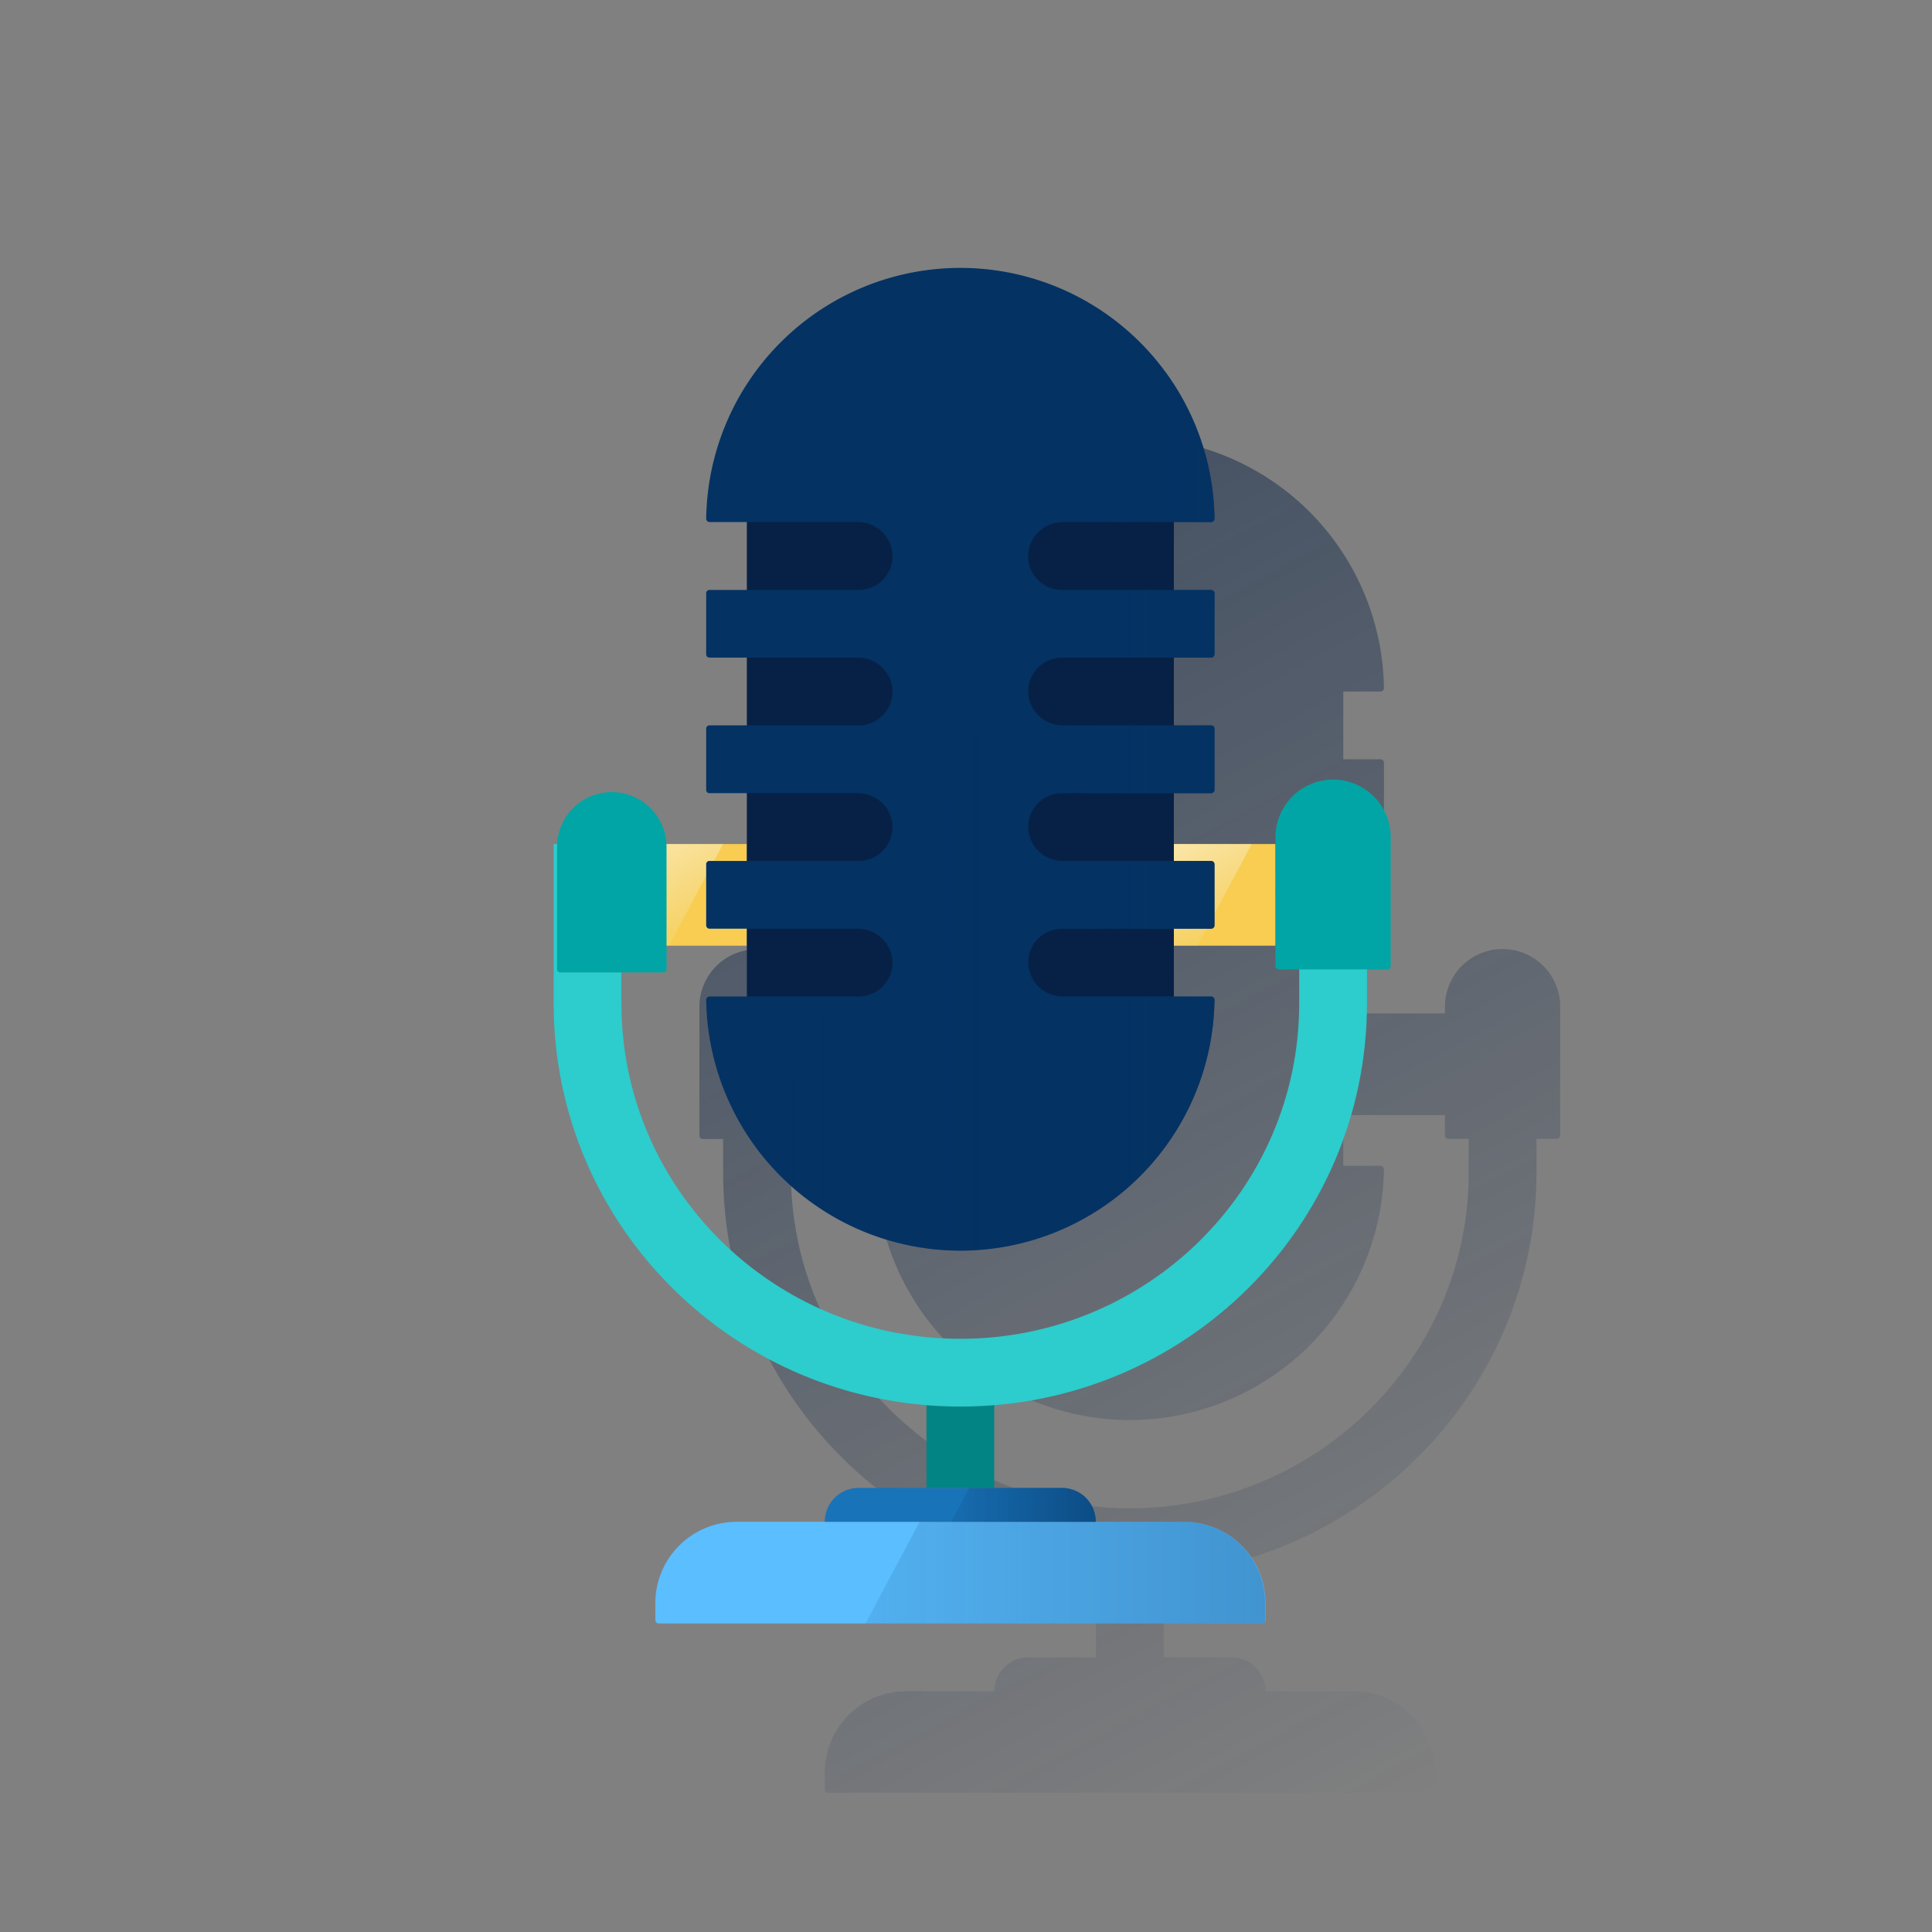 <svg id="Contenido" xmlns="http://www.w3.org/2000/svg" xmlns:xlink="http://www.w3.org/1999/xlink" viewBox="0 0 600 600"><rect x="0" y="0" width="600" height="600" fill="#808080" stroke="none"/><defs><style>.cls-1{fill:url(#Degradado_sin_nombre_74);}.cls-2{fill:#f8cd51;}.cls-3,.cls-4{opacity:0.5;isolation:isolate;}.cls-3{fill:url(#Degradado_sin_nombre_11);}.cls-4{fill:url(#Degradado_sin_nombre_11-2);}.cls-5{fill:#072146;}.cls-6{fill:#5bbeff;}.cls-7{fill:#1973b8;}.cls-8{fill:#028484;}.cls-16,.cls-9{fill:none;}.cls-9{stroke:#2dcccd;stroke-miterlimit:10;stroke-width:21.05px;}.cls-10{fill:#02a5a5;}.cls-11{fill:#043263;}.cls-12{fill:url(#Degradado_sin_nombre_109);}.cls-13{fill:url(#Degradado_sin_nombre_109-2);}.cls-14{fill:url(#Degradado_sin_nombre_6);}.cls-15{fill:url(#Degradado_sin_nombre_8);}</style><linearGradient id="Degradado_sin_nombre_74" x1="241" y1="183.75" x2="440.56" y2="559.06" gradientUnits="userSpaceOnUse"><stop offset="0" stop-color="#082146" stop-opacity="0.5"/><stop offset="1" stop-color="#082146" stop-opacity="0"/></linearGradient><linearGradient id="Degradado_sin_nombre_11" x1="203.25" y1="260.58" x2="217.96" y2="288.26" gradientUnits="userSpaceOnUse"><stop offset="0" stop-color="#fff"/><stop offset="1" stop-color="#eef7f8" stop-opacity="0.2"/><stop offset="1" stop-color="#fff" stop-opacity="0"/></linearGradient><linearGradient id="Degradado_sin_nombre_11-2" x1="367.43" y1="260.58" x2="382.15" y2="288.26" xlink:href="#Degradado_sin_nombre_11"/><linearGradient id="Degradado_sin_nombre_109" x1="337.41" y1="138.94" x2="377.17" y2="138.94" gradientUnits="userSpaceOnUse"><stop offset="0" stop-color="#043263" stop-opacity="0"/><stop offset="1" stop-color="#043263" stop-opacity="0.6"/></linearGradient><linearGradient id="Degradado_sin_nombre_109-2" x1="234.4" y1="285.53" x2="377.18" y2="285.53" xlink:href="#Degradado_sin_nombre_109"/><linearGradient id="Degradado_sin_nombre_6" x1="268.8" y1="488.39" x2="392.96" y2="488.39" gradientUnits="userSpaceOnUse"><stop offset="0" stop-color="#043263" stop-opacity="0.1"/><stop offset="1" stop-color="#043263" stop-opacity="0.3"/></linearGradient><linearGradient id="Degradado_sin_nombre_8" x1="295.44" y1="467.34" x2="340.34" y2="467.34" gradientUnits="userSpaceOnUse"><stop offset="0" stop-color="#043263" stop-opacity="0.1"/><stop offset="1" stop-color="#043263" stop-opacity="0.6"/></linearGradient></defs><path class="cls-1" d="M466.64,294.74h0a17.89,17.89,0,0,0-17.9,17.89v2.11H417.17V299h11.58a1,1,0,0,0,1.05-1.05V279a1,1,0,0,0-1.05-1.05H417.17v-21h11.58a1,1,0,0,0,1.05-1.05V236.86a1.06,1.06,0,0,0-1.05-1.06H417.17V214.75h11.56a1.05,1.05,0,0,0,1.06-1.06,78.93,78.93,0,0,0-78.92-77.87h0a78.93,78.93,0,0,0-78.93,77.86,1.06,1.06,0,0,0,1.06,1.07h11.56V235.8H273a1.06,1.06,0,0,0-1.05,1.06V255.8a1,1,0,0,0,1.05,1.05h11.58v21H273a1,1,0,0,0-1.05,1.05V297.9A1,1,0,0,0,273,299h11.58v15.79H253v-2.11a17.89,17.89,0,0,0-17.89-17.89h0a17.89,17.89,0,0,0-17.9,17.89v40a1.06,1.06,0,0,0,1.06,1.05h6.31v10.59c0,65.51,51,119.42,115.77,124.74V514.7h-21a10.53,10.53,0,0,0-10.52,10.53H281.4a25.25,25.25,0,0,0-25.25,25.26v5.26a1,1,0,0,0,1.05,1H444.53a1.06,1.06,0,0,0,1.06-1v-5.26a25.26,25.26,0,0,0-25.26-25.26H393a10.53,10.53,0,0,0-10.52-10.53H361.39V489c64.73-5.32,115.77-59.23,115.77-124.74V353.68h6.31a1.05,1.05,0,0,0,1.06-1.05v-40A17.89,17.89,0,0,0,466.64,294.74Zm-10.53,69.53c0,57.42-47.21,104.13-105.24,104.13S245.62,421.69,245.62,364.27V353.68h6.32a1,1,0,0,0,1.05-1.05v-6.32h31.57V362.1H273a1.06,1.06,0,0,0-1.06,1.07A78.93,78.93,0,0,0,350.87,441h0a78.93,78.93,0,0,0,78.92-77.86,1.06,1.06,0,0,0-1.06-1.07H417.17V346.31h31.57v6.32a1.05,1.05,0,0,0,1.06,1.05h6.31Z"/><rect class="cls-2" x="200.37" y="262.12" width="31.57" height="31.57"/><polygon class="cls-3" points="200.37 262.12 200.37 293.69 207.76 293.69 224.55 262.12 200.37 262.12"/><rect class="cls-2" x="364.55" y="262.12" width="31.57" height="31.57"/><polygon class="cls-4" points="364.55 262.12 364.55 293.69 371.94 293.69 388.73 262.12 364.55 262.12"/><rect class="cls-5" x="231.94" y="143.71" width="132.61" height="184.18"/><path class="cls-6" d="M228.78,472.61H367.7A25.26,25.26,0,0,1,393,497.86v5.26a1.05,1.05,0,0,1-1.05,1.05H204.57a1.05,1.05,0,0,1-1.05-1.05v-5.26A25.26,25.26,0,0,1,228.78,472.61Z"/><path class="cls-7" d="M266.67,462.08h63.15a10.52,10.52,0,0,1,10.52,10.52v0a0,0,0,0,1,0,0h-84.2a0,0,0,0,1,0,0v0A10.52,10.52,0,0,1,266.67,462.08Z"/><rect class="cls-8" x="287.72" y="419.98" width="21.05" height="42.1"/><path class="cls-9" d="M182.47,262.12v49.53c0,63.32,51.84,114.65,115.77,114.65S414,375,414,311.65V262.12"/><path class="cls-10" d="M190,246h0a17,17,0,0,1,17,17v38a1,1,0,0,1-1,1H174a1,1,0,0,1-1-1V263a17,17,0,0,1,17-17Z"/><path class="cls-10" d="M414,242.12h0A17.89,17.89,0,0,1,431.9,260v40a1.05,1.05,0,0,1-1.05,1.05H397.17a1.05,1.05,0,0,1-1.05-1.05V260A17.89,17.89,0,0,1,414,242.12Z"/><path class="cls-11" d="M330.18,162.13h45.93a1.06,1.06,0,0,0,1.06-1.07A78.93,78.93,0,0,0,298.24,83.2h0a78.93,78.93,0,0,0-78.92,77.86,1.06,1.06,0,0,0,1.06,1.07h45.93A10.76,10.76,0,0,1,277.17,172a10.52,10.52,0,0,1-10.5,11.22H220.36a1,1,0,0,0-1.05,1v19a1,1,0,0,0,1.05,1h45.95a10.76,10.76,0,0,1,10.86,9.82,10.53,10.53,0,0,1-10.5,11.23H220.36a1,1,0,0,0-1.05,1.05v18.95a1,1,0,0,0,1.05,1.05h45.95a10.76,10.76,0,0,1,10.86,9.82,10.53,10.53,0,0,1-10.5,11.23H220.36a1,1,0,0,0-1.05,1.05v18.94a1.05,1.05,0,0,0,1.05,1.06h45.95a10.76,10.76,0,0,1,10.86,9.82,10.53,10.53,0,0,1-10.5,11.23H220.38a1.06,1.06,0,0,0-1.06,1.07,78.93,78.93,0,0,0,78.92,77.86h0a78.93,78.93,0,0,0,78.93-77.86,1.06,1.06,0,0,0-1.06-1.07H330.18a10.77,10.77,0,0,1-10.87-9.83,10.53,10.53,0,0,1,10.51-11.22h46.3a1.05,1.05,0,0,0,1.06-1.06V268.43a1.05,1.05,0,0,0-1.06-1.05H330.18a10.77,10.77,0,0,1-10.87-9.83,10.53,10.53,0,0,1,10.51-11.22h46.3a1.05,1.05,0,0,0,1.06-1.05V226.33a1.05,1.05,0,0,0-1.06-1.05H330.18a10.77,10.77,0,0,1-10.87-9.82,10.54,10.54,0,0,1,10.51-11.23h46.3a1.05,1.05,0,0,0,1.06-1v-19a1.05,1.05,0,0,0-1.06-1h-46.3A10.53,10.53,0,0,1,319.31,172,10.77,10.77,0,0,1,330.18,162.13Z"/><path class="cls-12" d="M376.11,162.13a1.06,1.06,0,0,0,1.06-1.07,78.48,78.48,0,0,0-15.09-45.32l-24.67,46.39h38.7Z"/><path class="cls-13" d="M329.82,204.23h46.3a1.05,1.05,0,0,0,1.06-1v-19a1.05,1.05,0,0,0-1.06-1h-46.3a10.62,10.62,0,0,1-3.31-.53l-56.58,106.4a10.47,10.47,0,0,1-3.26,20.43h-7.6L234.4,355.87a78.92,78.92,0,0,0,142.77-45.32,1.06,1.06,0,0,0-1.06-1.07H330.18a10.77,10.77,0,0,1-10.87-9.83,10.53,10.53,0,0,1,10.51-11.22h46.3a1.05,1.05,0,0,0,1.06-1.06V268.43a1.05,1.05,0,0,0-1.06-1.05H330.18a10.77,10.77,0,0,1-10.87-9.83,10.53,10.53,0,0,1,10.51-11.22h46.3a1.05,1.05,0,0,0,1.06-1.05V226.33a1.05,1.05,0,0,0-1.06-1.05H330.18a10.77,10.77,0,0,1-10.87-9.82A10.54,10.54,0,0,1,329.82,204.23Z"/><path class="cls-14" d="M367.7,472.61H285.59L268.8,504.18H391.91a1,1,0,0,0,1-1.05v-5.27A25.25,25.25,0,0,0,367.7,472.61Z"/><path class="cls-15" d="M329.82,462.08H301l-5.6,10.53h44.9A10.52,10.52,0,0,0,329.82,462.08Z"/><rect class="cls-16" width="600" height="600"/></svg>